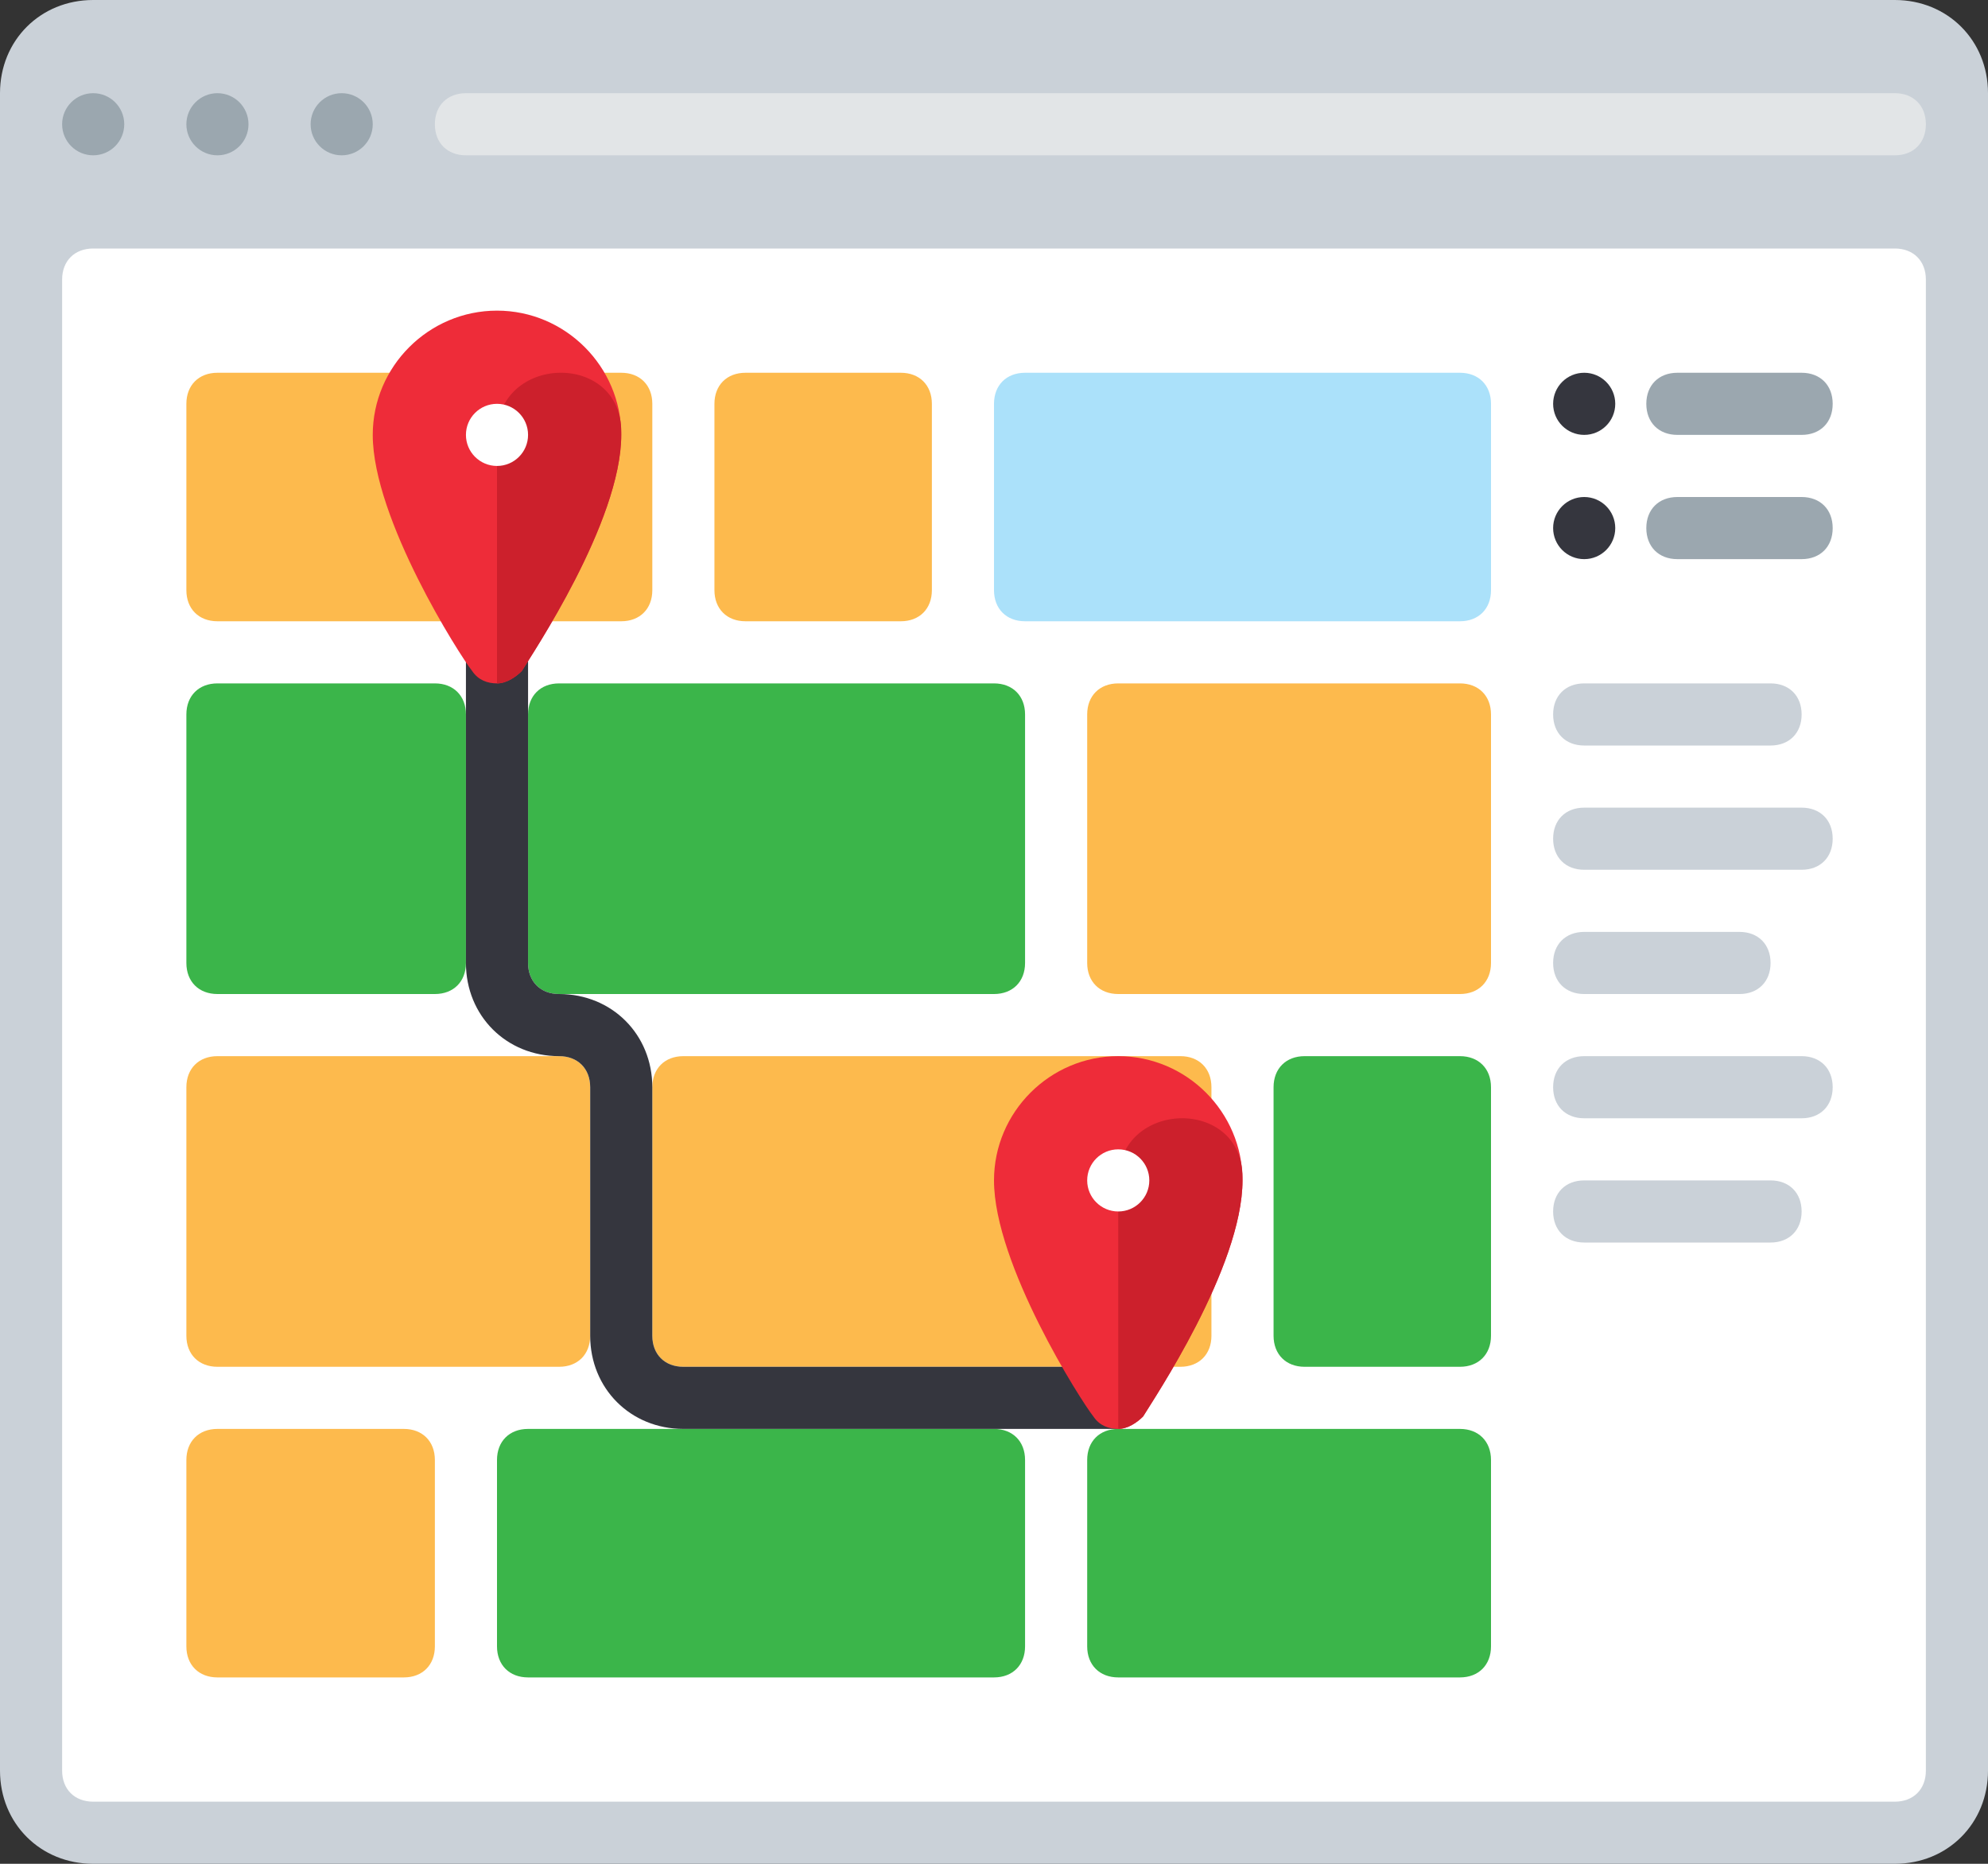 <?xml version="1.0" encoding="utf-8"?>
<!-- Generator: Adobe Illustrator 21.0.0, SVG Export Plug-In . SVG Version: 6.00 Build 0)  -->
<svg version="1.1" xmlns="http://www.w3.org/2000/svg" xmlns:xlink="http://www.w3.org/1999/xlink" x="0px" y="0px"
	 viewBox="0 0 64 60" style="enable-background:new 0 0 64 60;" xml:space="preserve">
<rect x="0" y="0" width="64" height="60" fill="#333333" stroke="none"/>
<style type="text/css">
	.st0{fill:#CAD1D8;}
	.st1{fill:#FFFFFF;}
	.st2{fill:#595A66;}
	.st3{fill:#9BA7AF;}
	.st4{fill:#E2E5E7;}
	.st5{fill:#ABE1FA;}
	.st6{fill:#FDBA4D;}
	.st7{fill:#F19F35;}
	.st8{fill:#3BB54A;}
	.st9{fill:#0E9347;}
	.st10{fill:#E6E7E8;}
	.st11{fill:#BCBEC0;}
	.st12{fill:#D1D3D4;}
	.st13{fill:#A7A9AC;}
	.st14{fill:#DCDDDE;}
	.st15{fill:#B1B3B6;}
	.st16{fill:#C7C8CA;}
	.st17{fill:#9D9FA2;}
	.st18{fill:#3689C9;}
	.st19{fill:#EE2C39;}
	.st20{fill:#FFFFFF;stroke:#595A66;stroke-width:2;stroke-miterlimit:10;}
	.st21{fill:#F19F36;}
	.st22{fill:#D4D5D6;}
	.st23{fill:#35363E;}
	.st24{fill:#CC202C;}
	.st25{fill:#1A70AC;}
	.st26{fill:#BD6428;}
	.st27{fill:#A35723;}
	.st28{fill:#A35623;}
	.st29{fill:#DDDFE1;}
	.st30{fill:#1B6FAB;}
	.st31{fill:#165D91;}
	.st32{fill:#699DC4;}
	.st33{fill:#6F707E;}
	.st34{fill:#4C9FD7;}
	.st35{fill:#748B9E;}
	.st36{fill:#78B6E4;}
</style>
<g id="Layer_62">
</g>
<g id="Layer_60">
</g>
<g id="Layer_59">
</g>
<g id="Layer_58">
</g>
<g id="Layer_57">
</g>
<g id="Layer_56">
</g>
<g id="Layer_55">
</g>
<g id="Layer_54">
</g>
<g id="Layer_53">
</g>
<g id="Layer_52">
</g>
<g id="Layer_51">
</g>
<g id="Layer_50">
</g>
<g id="Layer_49">
</g>
<g id="Layer_48">
</g>
<g id="Layer_47">
</g>
<g id="Layer_46">
</g>
<g id="Layer_45">
</g>
<g id="Layer_44">
</g>
<g id="Layer_43">
</g>
<g id="Layer_42">
</g>
<g id="Layer_41">
</g>
<g id="Layer_40">
</g>
<g id="Layer_39">
</g>
<g id="Layer_38">
</g>
<g id="Layer_37">
</g>
<g id="Layer_36">
</g>
<g id="Layer_35">
</g>
<g id="Layer_34">
</g>
<g id="Layer_33">
</g>
<g id="Layer_32">
</g>
<g id="Layer_31">
</g>
<g id="Layer_30">
</g>
<g id="Layer_29">
</g>
<g id="Layer_28">
</g>
<g id="Layer_27">
</g>
<g id="Layer_26">
</g>
<g id="Layer_25">
</g>
<g id="Layer_24">
</g>
<g id="Layer_23">
</g>
<g id="Layer_22">
</g>
<g id="Layer_21">
</g>
<g id="Layer_20">
</g>
<g id="Layer_19">
</g>
<g id="Layer_18">
</g>
<g id="Layer_17">
</g>
<g id="Layer_16">
</g>
<g id="Layer_15">
</g>
<g id="Layer_14">
</g>
<g id="Layer_13">
</g>
<g id="Layer_12">
</g>
<g id="Layer_11">
</g>
<g id="Layer_10">
</g>
<g id="Layer_9">
</g>
<g id="Layer_8">
</g>
<g id="Layer_7">
</g>
<g id="Layer_6">
	<g>
		<path class="st0" d="M0,57V3c0-1.7,1.3-3,3-3h58c1.7,0,3,1.3,3,3v54c0,1.7-1.3,3-3,3H3C1.3,60,0,58.7,0,57z"/>
		<circle class="st3" cx="3" cy="4" r="1"/>
		<circle class="st3" cx="7" cy="4" r="1"/>
		<circle class="st3" cx="11" cy="4" r="1"/>
		<path class="st1" d="M3,8h58c0.6,0,1,0.4,1,1v48c0,0.6-0.4,1-1,1H3c-0.6,0-1-0.4-1-1V9C2,8.4,2.4,8,3,8z"/>
		<path class="st4" d="M61,5H15c-0.6,0-1-0.4-1-1v0c0-0.6,0.4-1,1-1h46c0.6,0,1,0.4,1,1v0C62,4.6,61.6,5,61,5z"/>
		<path class="st6" d="M18,44H7c-0.6,0-1-0.4-1-1v-8c0-0.6,0.4-1,1-1h11c0.6,0,1,0.4,1,1v8C19,43.6,18.6,44,18,44z"/>
		<path class="st6" d="M38,44H22c-0.6,0-1-0.4-1-1v-8c0-0.6,0.4-1,1-1h16c0.6,0,1,0.4,1,1v8C39,43.6,38.6,44,38,44z"/>
		<path class="st6" d="M13,54H7c-0.6,0-1-0.4-1-1v-6c0-0.6,0.4-1,1-1h6c0.6,0,1,0.4,1,1v6C14,53.6,13.6,54,13,54z"/>
		<path class="st8" d="M47,54H36c-0.6,0-1-0.4-1-1v-6c0-0.6,0.4-1,1-1h11c0.6,0,1,0.4,1,1v6C48,53.6,47.6,54,47,54z"/>
		<path class="st8" d="M32,54H17c-0.6,0-1-0.4-1-1v-6c0-0.6,0.4-1,1-1h15c0.6,0,1,0.4,1,1v6C33,53.6,32.6,54,32,54z"/>
		<path class="st5" d="M33,12h14c0.6,0,1,0.4,1,1v6c0,0.6-0.4,1-1,1H33c-0.6,0-1-0.4-1-1v-6C32,12.4,32.4,12,33,12z"/>
		<path class="st6" d="M7,12h13c0.6,0,1,0.4,1,1v6c0,0.6-0.4,1-1,1H7c-0.6,0-1-0.4-1-1v-6C6,12.4,6.4,12,7,12z"/>
		<path class="st6" d="M24,12h5c0.6,0,1,0.4,1,1v6c0,0.6-0.4,1-1,1h-5c-0.6,0-1-0.4-1-1v-6C23,12.4,23.4,12,24,12z"/>
		<path class="st8" d="M47,44h-5c-0.6,0-1-0.4-1-1v-8c0-0.6,0.4-1,1-1h5c0.6,0,1,0.4,1,1v8C48,43.6,47.6,44,47,44z"/>
		<path class="st8" d="M14,32H7c-0.6,0-1-0.4-1-1v-8c0-0.6,0.4-1,1-1h7c0.6,0,1,0.4,1,1v8C15,31.6,14.6,32,14,32z"/>
		<path class="st8" d="M32,32H18c-0.6,0-1-0.4-1-1v-8c0-0.6,0.4-1,1-1h14c0.6,0,1,0.4,1,1v8C33,31.6,32.6,32,32,32z"/>
		<path class="st6" d="M47,32H36c-0.6,0-1-0.4-1-1v-8c0-0.6,0.4-1,1-1h11c0.6,0,1,0.4,1,1v8C48,31.6,47.6,32,47,32z"/>
		<g>
			<path class="st23" d="M36,46H22c-1.7,0-3-1.3-3-3v-8c0-0.6-0.4-1-1-1c-1.7,0-3-1.3-3-3V21h2v10c0,0.6,0.4,1,1,1c1.7,0,3,1.3,3,3
				v8c0,0.6,0.4,1,1,1h14V46z"/>
		</g>
		<g>
			<path class="st19" d="M16,10c-2.2,0-4,1.8-4,4c0,2.7,2.8,7.1,3.2,7.6c0.2,0.3,0.5,0.4,0.8,0.4s0.6-0.2,0.8-0.4
				c0.3-0.5,3.2-4.8,3.2-7.6C20,11.8,18.2,10,16,10z"/>
			<path class="st24" d="M16.8,21.6c0.3-0.5,3.2-4.8,3.2-7.6c0,0,0,0,0-0.1c0-2.6-4-2.5-4,0.1V22C16.3,22,16.6,21.8,16.8,21.6z"/>
			<circle class="st1" cx="16" cy="14" r="1"/>
		</g>
		<g>
			<path class="st19" d="M36,34c-2.2,0-4,1.8-4,4c0,2.7,2.8,7.1,3.2,7.6c0.2,0.3,0.5,0.4,0.8,0.4s0.6-0.2,0.8-0.4
				c0.3-0.5,3.2-4.8,3.2-7.6C40,35.8,38.2,34,36,34z"/>
			<path class="st24" d="M36.8,45.6c0.3-0.5,3.2-4.8,3.2-7.6c0,0,0,0,0-0.1c0-2.6-4-2.5-4,0.1V46C36.3,46,36.6,45.8,36.8,45.6z"/>
			<circle class="st1" cx="36" cy="38" r="1"/>
		</g>
		<path class="st3" d="M53,17L53,17c0-0.6,0.4-1,1-1l4,0c0.6,0,1,0.4,1,1v0c0,0.6-0.4,1-1,1h-4C53.4,18,53,17.6,53,17z"/>
		<path class="st0" d="M50,23L50,23c0-0.6,0.4-1,1-1h6c0.6,0,1,0.4,1,1v0c0,0.6-0.4,1-1,1h-6C50.4,24,50,23.6,50,23z"/>
		<path class="st0" d="M50,39L50,39c0-0.6,0.4-1,1-1h6c0.6,0,1,0.4,1,1l0,0c0,0.6-0.4,1-1,1h-6C50.4,40,50,39.6,50,39z"/>
		<path class="st0" d="M50,27L50,27c0-0.6,0.4-1,1-1h7c0.6,0,1,0.4,1,1v0c0,0.6-0.4,1-1,1h-7C50.4,28,50,27.6,50,27z"/>
		<path class="st0" d="M50,35L50,35c0-0.6,0.4-1,1-1h7c0.6,0,1,0.4,1,1v0c0,0.6-0.4,1-1,1h-7C50.4,36,50,35.6,50,35z"/>
		<path class="st0" d="M50,31L50,31c0-0.6,0.4-1,1-1h5c0.6,0,1,0.4,1,1v0c0,0.6-0.4,1-1,1h-5C50.4,32,50,31.6,50,31z"/>
		<circle class="st23" cx="51" cy="17" r="1"/>
		<path class="st3" d="M53,13L53,13c0-0.6,0.4-1,1-1l4,0c0.6,0,1,0.4,1,1v0c0,0.6-0.4,1-1,1l-4,0C53.4,14,53,13.6,53,13z"/>
		<circle class="st23" cx="51" cy="13" r="1"/>
	</g>
</g>
<g id="Layer_5">
</g>
<g id="Layer_4">
</g>
<g id="Layer_3">
</g>
<g id="Layer_2">
</g>
</svg>
